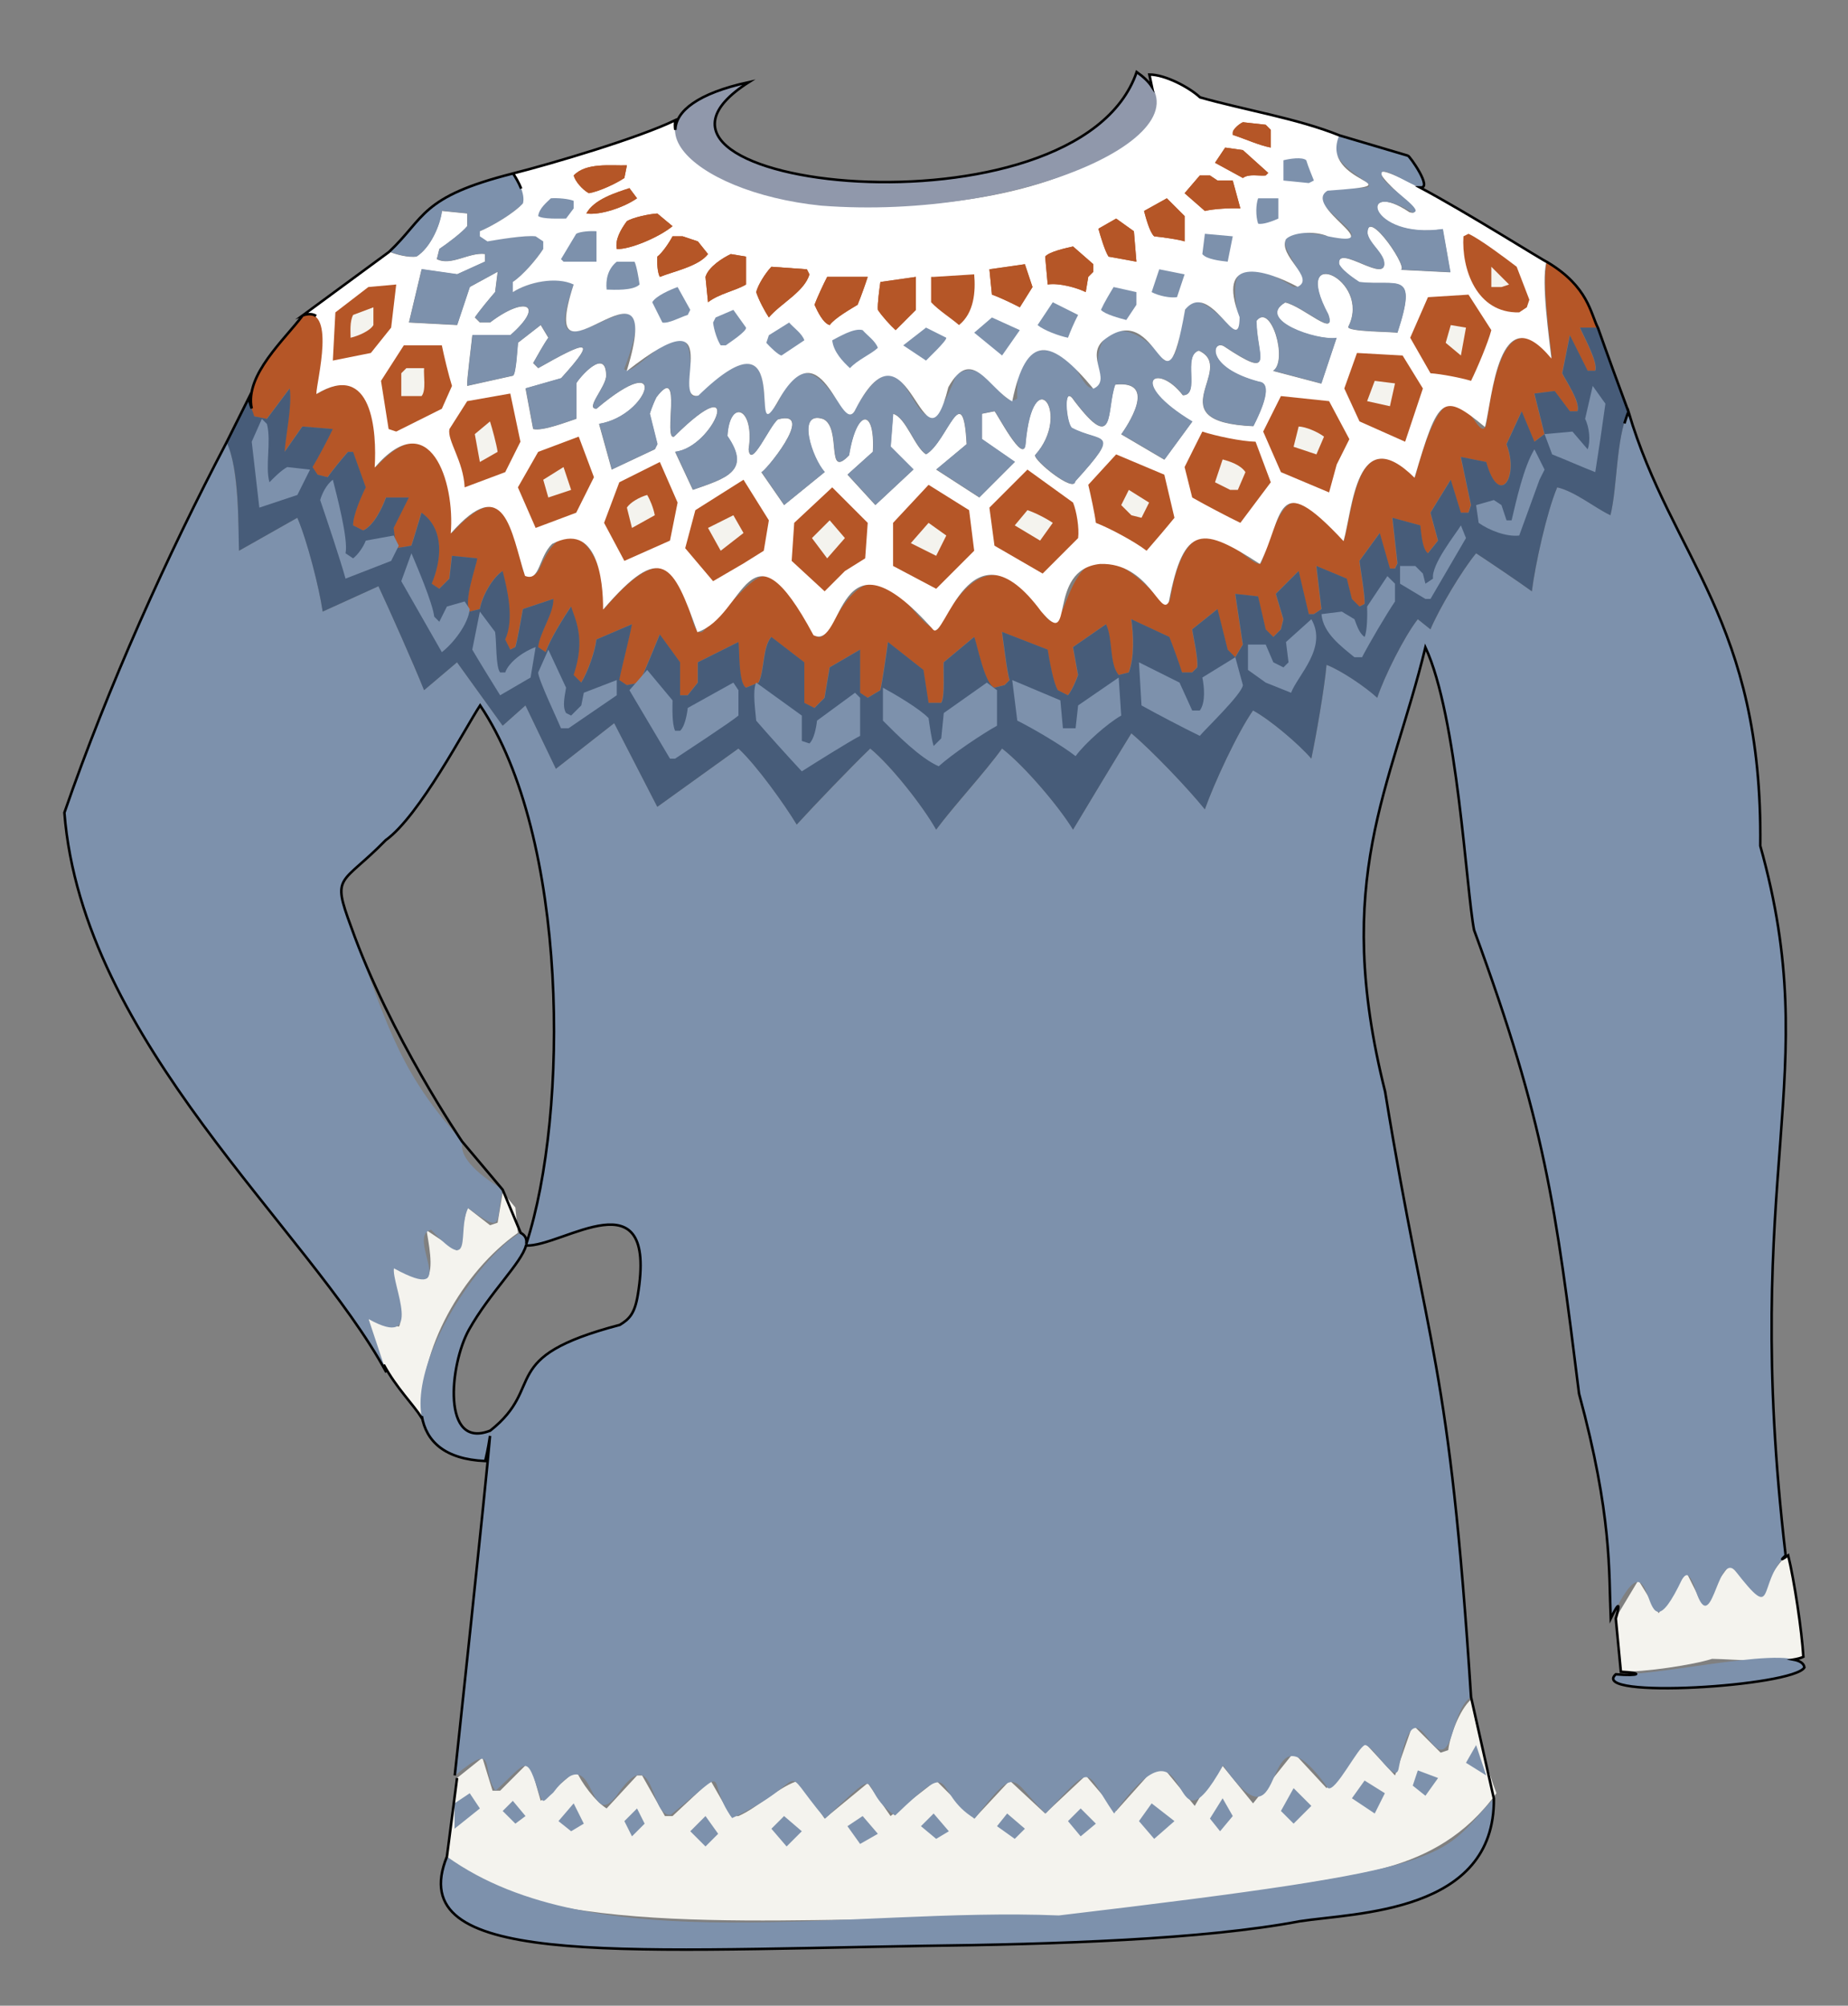 <?xml version="1.0" encoding="utf-8"?>
<!-- Generator: Adobe Illustrator 24.0.0, SVG Export Plug-In . SVG Version: 6.00 Build 0)  -->
<svg version="1.1" id="Layer_1" xmlns="http://www.w3.org/2000/svg" xmlns:xlink="http://www.w3.org/1999/xlink" x="0px" y="0px"
	 viewBox="0 0 729 791" style="enable-background:new 0 0 729 791;" xml:space="preserve">
<rect x="0" y="0" width="729" height="791" fill="#808080" stroke="none"/>
<style type="text/css">
	.st0{fill-rule:evenodd;clip-rule:evenodd;fill:#F4F3EE;}
	.st1{fill-rule:evenodd;clip-rule:evenodd;fill:#772222;}
	.st2{fill-rule:evenodd;clip-rule:evenodd;fill:#B55627;}
	.st3{fill-rule:evenodd;clip-rule:evenodd;fill:#FFFFFF;}
	.st4{fill-rule:evenodd;clip-rule:evenodd;fill:#7D91AC;}
	.st5{fill-rule:evenodd;clip-rule:evenodd;fill:#475C79;}
	.st6{fill-rule:evenodd;clip-rule:evenodd;fill:#9098AB;}
	.st7{fill-rule:evenodd;clip-rule:evenodd;fill:none;stroke:#000000;stroke-miterlimit:10;}
</style>
<g>
	<path class="st0" d="M637.3,638.2l9-15l8,13l11-16l6,12l11-15l12,12c2-4.1,7-13.2,11-16c2.4,9.8,5.4,29.8,6,40
		c-6.4,3.2-27.5,1.1-35.9,1c-7,2.3-27.1,5.4-36.1,5L637.3,638.2z"/>
	<path class="st0" d="M198.3,470.2l-2,12l-3,1l-9-7l-4,17l-12-8c0.5,4,3.2,15.4,0,19l-14-5c0.4,3.3,5.4,21.5,3,24l-12-4
		c2.3,20.5,15.5,31.4,21,40c-1.5-26.9,16.3-57.7,38-73l-1-10L198.3,470.2z"/>
</g>
<path class="st0" d="M180.3,701.2l10-8l4,13h3l10-10h2l4,14l14-12c1.9,4.7,7.5,12.2,12,15l12-13h2l9,16h3l15-14l8,14h3
	c7.5-3.2,16.7-12.2,24-14l10,15l17-14l9,13l18-14l15,15l14-15l14,13l16-15l12,14l17-19l14,17l10-17l13,16l16-20l13,14l15-18l12,13
	l7-20l11,11l3-1c0.7-5.8,4.4-15.8,9-20c1.5,9.5,6.5,28,10,37c-24.2,33.4-59.8,31.2-87.4,38.1c-55.1,6.3-70.5,12.4-134.3,11.6
	c-49.8-1.2-162.4,8.7-192.2-24.6L180.3,701.2z"/>
<path class="st1" d="M592.3,113.2h-4v-8l7,7L592.3,113.2z M570.3,135.2l2-7l6,1l-2,11L570.3,135.2z M539.3,158.2l3-8l8,1l-2,9
	L539.3,158.2z M510.3,176.2l2-8c2.8,0.1,7.5,2.1,10,4l-3,7L510.3,176.2z M485.3,193.2l-6-3l3-9c2.7,0.7,7.1,2.1,9,5l-3,7H485.3z
	 M446.3,203.2l-4-4l3-6l8,5l-3,6L446.3,203.2z M400.3,207.2l5-6c2.6,0.8,7.4,3.2,10,5l-5,7L400.3,207.2z M359.3,214.2l7-8l7,5l-4,8
	L359.3,214.2z M320.3,212.2l7-7l6,7l-7,8L320.3,212.2z M279.3,208.2l10-5l4,7l-9,7L279.3,208.2z M247.3,200.2c1.3-2.1,5.1-4.2,8-5
	c1.1,1.8,2.5,5.2,3,8l-9,5L247.3,200.2z M214.3,189.2l8-5l3,9l-9,3L214.3,189.2z M187.3,171.2l6-5c0.9,2.9,2.5,8.7,3,12l-7,4
	L187.3,171.2z M158.3,156.2v-9l2-2h7c-0.3,2.6,0.9,8.8-1,11H158.3z M138.3,133.2c0-2.4-0.4-6.3,1-9l8-3v7
	C146,130.5,141.3,132.5,138.3,133.2z"/>
<path class="st1" d="M602.3,121.2l-3,2c-17,0.4-22.8-17.4-22-30l2-1c4.6,2.1,14.8,9.8,19,13l5,13L602.3,121.2z M588.3,130.2
	c-1.3,5-5.6,15.1-8,20c-3.9-1.2-11.7-2.7-16-3l-8-14l7-16l16-1L588.3,130.2z M558.3,162.2l-4,12l-18-8l-6-13l5-14l18,1l8,13
	L558.3,162.2z M527.3,183.2l-3,11l-19-8l-7-16l7-14l19,2l8,15L527.3,183.2z M489.3,206.2c-4.8-2.3-14.3-7.3-19-10l-3-12
	c1.6-3.3,5.2-10.4,7-14c5.1,1.7,15.5,3.9,21,4l6,16L489.3,206.2z M452.3,217.2c-4.5-3.5-14.5-8.9-20-11c-0.4-3.4-2.1-11.3-3-15
	l11-12l19,8l4,17C460.8,207.3,455.2,213.9,452.3,217.2z M392.3,215.2l-2-15l15-15l18,13c1.4,3.4,2.5,10.1,2,14l-14,14L392.3,215.2z
	 M352.3,223.2v-17l14-15l16,10l2,16l-15,15L352.3,223.2z M333.3,225.2l-8,8l-13-12l1-15l15-14l14,14l-1,14L333.3,225.2z
	 M293.3,222.2l-12,7l-11-13l4-15l19-12l10,16l-2,12L293.3,222.2z M246.3,221.2l-8-15l6-16l16-8l7,16l-3,15L246.3,221.2z
	 M211.3,208.2l-7-16c2-3.4,5.9-10.4,8-14l16-6l6,16l-7,14L211.3,208.2z M183.3,192.2c-0.5-10.5-7-18.5-6-23l7-11l17-3l4,19l-6,12
	L183.3,192.2z M156.3,170.2l-3-1l-3-19l9-14h15c0.8,4,2.7,11.9,4,16l-4,9L156.3,170.2z M146.3,139.2l-15,3l1-19l13-10l11-1l-2,17
	L146.3,139.2z"/>
<path class="st2" d="M119.3,124.2c15.1-4.8,5.3,28.1,6,31c24.8-14.7,23.3,21.2,23,29c25.8-28.3,31.2,14,30,26
	c28.6-31.6,24.5,18.4,30,17c2,0.5,3.9-1,4.9-3.7c12.3-28.4,27.8,0.9,25.1,16.7c36.4-43.3,30.9,13.8,38.9,8.9
	c27.6-27.6,23.4-31.7,44.7,1.7c2.1,1.6,4-1,6.5-5c19.9-37.1,31.7,2.6,41.6,2.3c10.2-19,23.4-33.6,41.7-6.2
	c11.7,18.5,5.7-50.5,46.9-4.4c1.4,1,2.1,1.1,3-1.2c8.2-48.8,32.4-9.3,36-14.4c10.6-32.1,12.7-28.2,32.6-8.7c4.1-16.7,5.9-46.2,28-25
	c15.4-58,24.4-10.3,28.1-20.6c2.6-17.3,7.5-49.2,25.9-26.4c-0.9-7.7-4-30.8-2-38c16.2,9.7,17,20.2,20,26h-7c1.2,3,7.3,13.8,6,17h-3
	l-7-14l-3,15c1.3,2.8,7.3,11.4,6,15h-3l-6-8l-8,1l4,16l-4,3l-5-12l-6,13c5.2,13.1-3,25.1-8,7l-10-2l4,19l-1,3h-3l-4-13l-8,13l3,11
	l-4,5c-2.4-1.8-2.7-8.7-3-11l-11-3l2,18l-1,2h-2l-4-14l-8,11c0.3,2.7,2.4,14.7,2,17l-2,1l-3-3l-2-8l-12-5l2,17l-3,2h-2l-4-17l-9,9
	l3,10l-1,4l-3,3l-3-3l-3-13l-9-1l3,20l-3,5l-3-3l-4-16l-10,8c0.5,3.1,2.5,12,2,15l-2,2h-4c-1-3.3-3.6-10.4-5-14l-15-7
	c0.9,6.1,1.3,14.9-1,21l-4,1c-3.8-4.5-2.2-14.5-5-20l-13,9l2,11c-0.7,2-2.3,5.9-4,8l-4-2c-1.8-2.9-3.4-12.3-4-16l-18-7
	c0.5,3.3,2,16.3,3,19l-2,2l-4,1c-3.9-1.4-6.8-17.2-8-20l-12,10c-0.2,2.9,0.6,13.7-1,16h-5l-2-13l-14-11c-0.5,3.8-2.2,15.8-3,19l-5,3
	l-3-2v-17l-12,7l-2,12l-4,4l-4-2v-16l-13-10c-3.5,4.1-2.6,12.9-5,18l-5,2c-3.1-1.8-2.5-15.5-3-18l-16,8v8l-4,5h-3v-13l-8-11
	c-1.8,4.5-6,14.5-8,19l-5,1l-3-2c1.3-6.5,3.7-15.3,5-22l-14,6c-0.5,4.6-3.4,12.9-6,17l-3-3c4.9-14.6,0.5-22-1-27
	c-2.7,4-8.5,13.2-10,18l-3-2c0.7-6,6.2-13.3,6-19l-12,4c-0.6,3.3-2.1,12.2-3,15l-2,1l-2-4c3.7-8.1,0.8-19.8-1-27
	c-4.1,2.7-8.1,10-9,15l-4,1c-2.5-4.2,2.5-17.7,3-21l-10-1l-1,9l-4,4l-3-2c3.8-9,5.3-21.4-4-28c-0.9,2.8-3.1,10.5-4,13l-6,1l-1-8
	l6-12h-9c-1.4,3.9-4.7,11-9,13l-4-2c-0.1-3.8,3.2-11.4,5-15l-5-14h-2c-2,2.3-6.1,7.2-8,10l-4-1l-2-3c2.2-3.6,6.1-11,8-15l-12-1
	l-7,10c0.4-6.6,3-17.9,2-25l-9,12l-5-1C93.5,150.2,111.9,134.1,119.3,124.2z"/>
<path class="st3" d="M153.3,99.2c2.7,1.1,7.7,2.5,11,2c5.5-3.5,9.3-12.3,10-18l10,1v5c-2,2.5-8,7-11,9l-1,4c5.6,2.9,12.7-2.8,19-2v3
	l-11,5l-14-2l-5,21l19,1l5-15l11-6l-1,8c-2,2.3-6.1,7.2-8,10l2,2h4c13.9-10.6,21.9-7.2,8,5h-15c-0.2,2.7-2.3,18.1-2,20l18-4
	c1.3-0.5,1.8-11.9,2-13l9-7l3,5c-1.4,1.8-4.7,7.7-6,10l2,2c18.2-10.3,24.3-12.8,9,4l-14,4l3,16c3.7,1,13.8-3,17-4v-14
	c1.1-2.1,11.7-14.5,11.8-3.1c0,4.5-8.5,13.2-3.8,13.1c29.3-24.7,20.8,2.7,1,6l5,18l17-8l1-2l-3-12c0,0,0.9-3.1,2.6-6.5
	c10.7-14.1,2.5,17.4,7,15.5c28.7-28.5,15.7,4.3,0.4,6l7,15c12.9-4.5,23.2-7.3,13.6-21.2c0.9-15,10.9-11.3,8.4,5.2
	c0.8,8.3,8.3-9.5,11.6-11.8c15.5-4.1-6,21.7-6.6,20.8l9,13l16-13c-4.8-5.1-11.5-24.6-0.5-20.9c7.3,3.6,0.8,24,10.1,14.3
	c3-18.6,10.4-18.7,9.4-1.4l-10,9l11,12l15-14l-9-9l1-13c5.1,1.5,8.5,13.2,13,16c8.3-4.8,14.6-30.8,16-4l-12,10l17,11l14-14l-13-9
	v-10l5-1c0.8,0.5,11.5,21.3,12.2,13c2.9-33.6,18.3-11.8,3.8,4.3c-0.6,2.1,15.4,15,15.8,10.4c18.7-20.6,10.3-15-1.3-21.1
	c-2.2-1.7-3.7-17.9,0.9-10.8c16.5,21.7,12.6,3.5,16.2-6.3c17.3-1.9,4.3,16.9,2.4,19.6l17,10l11-15c-26.2-15.8-13.9-23.7-3.7-10.4
	c7,0-0.4-15.6,6.3-17.6c15.4,7.1-17.3,28.1,21.5,29.8c3.4-6.7,7.8-16.9,2.2-17.5c-21.1-5.6-18.6-16.5-13.9-14.1
	c20.8,13.9,13,3.9,12.9-9.9c5.7-7.5,12.6,15.6,6.6,19.7l19,5l6-18c-7.7,1.2-32.1-7.1-20.2-14c7.3,1.7,20.4,14.4,16.9,4.7
	c-15.2-28.4,17.3-13.8,8,4.8c-1.3,2.2,19,2,19.3,2.5c8.2-25,0.2-18.3-15-20c0.1,0-6.6-4-8-7.1c-1-8.6,20.1,9.1,17.6-1.6
	c-1.4-3.9-5.7-6.8-6.4-10.5c-0.2-11,17.7,15.7,12.7,14.3l20,1l-3-17c-29.9,4.2-33.2-20.3-13.1-6.7c2.7,0.8,2.8-0.9,0.4-3.2
	c-44-38.4,50.8,21.8,53.6,22.9c-2.1,8,1.2,30.6,2,38c-21-25.4-23.3,16.2-26.2,27c-16.7-13.8-18.3-12.4-27.8,20
	c-23-22.8-24.4,12.4-28,25c-27.3-29.4-23.4-9.8-33,9c-22.3-14.4-30-16.4-35.9,14.9c-3.3,6.5-7.8-15.5-27.1-14.9
	c-21.7,2.2-9.5,35.1-23.3,18.7c-28.2-38.2-38.1,12.2-42.6,7.2c-38.9-43.9-34.7,8.5-47.2,2.2c-25.8-48.2-26.8-7.5-45.8-1.2
	c-9.6-27-13.9-35.9-37.2-8.9c0.1-11.4-2.3-35.1-20.1-25.9c-5.4,5.2-4.8,15.1-10.7,12.6c-5.6-17.4-7.8-41.2-29.3-16.7
	c1.8-20.4-8.3-51.2-30-26c0.9-14.1-0.9-42.4-23-29c-0.1-4.6,8.5-35.8-6-31L153.3,99.2z"/>
<path class="st2" d="M602.3,121.2l-3,2c-17,0.4-22.8-17.4-22-30l2-1c4.6,2.1,14.8,9.8,19,13l5,13L602.3,121.2z M588.3,130.2
	c-1.3,5-5.6,15.1-8,20c-3.9-1.2-11.7-2.7-16-3l-8-14l7-16l16-1L588.3,130.2z M558.3,162.2l-4,12l-18-8l-6-13l5-14l18,1l8,13
	L558.3,162.2z M527.3,183.2l-3,11l-19-8l-7-16l7-14l19,2l8,15L527.3,183.2z M489.3,206.2c-4.8-2.3-14.3-7.3-19-10l-3-12
	c1.6-3.3,5.2-10.4,7-14c5.1,1.7,15.5,3.9,21,4l6,16L489.3,206.2z M452.3,217.2c-4.5-3.5-14.5-8.9-20-11c-0.4-3.4-2.1-11.3-3-15
	l11-12l19,8l4,17C460.8,207.3,455.2,213.9,452.3,217.2z M392.3,215.2l-2-15l15-15l18,13c1.4,3.4,2.5,10.1,2,14l-14,14L392.3,215.2z
	 M352.3,223.2v-17l14-15l16,10l2,16l-15,15L352.3,223.2z M333.3,225.2l-8,8l-13-12l1-15l15-14l14,14l-1,14L333.3,225.2z
	 M293.3,222.2l-12,7l-11-13l4-15l19-12l10,16l-2,12L293.3,222.2z M246.3,221.2l-8-15l6-16l16-8l7,16l-3,15L246.3,221.2z
	 M211.3,208.2l-7-16c2-3.4,5.9-10.4,8-14l16-6l6,16l-7,14L211.3,208.2z M183.3,192.2c-0.5-10.5-7-18.5-6-23l7-11l17-3l4,19l-6,12
	L183.3,192.2z M156.3,170.2l-3-1l-3-19l9-14h15c0.8,4,2.7,11.9,4,16l-4,9L156.3,170.2z M146.3,139.2l-15,3l1-19l13-10l11-1l-2,17
	L146.3,139.2z"/>
<path class="st0" d="M592.3,113.2h-4v-8l7,7L592.3,113.2z M570.3,135.2l2-7l6,1l-2,11L570.3,135.2z M539.3,158.2l3-8l8,1l-2,9
	L539.3,158.2z M510.3,176.2l2-8c2.8,0.1,7.5,2.1,10,4l-3,7L510.3,176.2z M485.3,193.2l-6-3l3-9c2.7,0.7,7.1,2.1,9,5l-3,7H485.3z
	 M446.3,203.2l-4-4l3-6l8,5l-3,6L446.3,203.2z M400.3,207.2l5-6c2.6,0.8,7.4,3.2,10,5l-5,7L400.3,207.2z M359.3,214.2l7-8l7,5l-4,8
	L359.3,214.2z M320.3,212.2l7-7l6,7l-7,8L320.3,212.2z M279.3,208.2l10-5l4,7l-9,7L279.3,208.2z M247.3,200.2c1.3-2.1,5.1-4.2,8-5
	c1.1,1.8,2.5,5.2,3,8l-9,5L247.3,200.2z M214.3,189.2l8-5l3,9l-9,3L214.3,189.2z M187.3,171.2l6-5c0.9,2.9,2.5,8.7,3,12l-7,4
	L187.3,171.2z M158.3,156.2v-9l2-2h7c-0.3,2.6,0.9,8.8-1,11H158.3z M138.3,133.2c0-2.4-0.4-6.3,1-9l8-3v7
	C146,130.5,141.3,132.5,138.3,133.2z"/>
<path class="st4" d="M528.3,53.2c-9.6,15,30.8,22.5,0.1,20.7c-25.2,1.8,24.3,24.3-4.5,19.2c-37-7.3,0.1,18.8-13.6,20.1
	C468,87,500.5,145.1,482.7,126c-23.5-22.7-12,17-23.4,16.1c-12-16.7-30-16.6-25.6,8.8c-5.8,8.3-8.3-10-16-11.9
	c-16-4.2-16.7,8.2-16.4,18.1c-5.9,5.3-12.5-17.9-24.1-9.2c-17.5,46.9-16.1-28.2-39.5,12.9c-4.4,13.3-16-34.6-30.9-1.9
	c-12.7,18.6,7.7-40.1-32.5-2.7c-2.1,0.5-2-1.9-2.2-6.8c3-35.8-22.1,1.5-25.9-3.9c20.8-53.9-37.8,15.5-19.8-33.4
	c-6.9-3.4-17.5-0.9-24,3v-4c3.7-2.3,9.5-9.1,12-13v-3l-3-2c-3.9-0.5-14.9,1.3-19,2l-3-2v-2c4.8-1.9,13.4-7.1,17-11
	c1.1-3.7-2.3-9.4-4-12c-36.8,9.3-34.5,17.4-49,31c2.7,1.1,7.7,2.5,11,2c5.5-3.5,9.3-12.3,10-18l10,1v5c-2,2.5-8,7-11,9l-1,4
	c5.6,2.9,12.7-2.8,19-2v3l-11,5l-14-2l-5,21l19,1l5-15l11-6l-1,8c-2,2.3-6.1,7.2-8,10l2,2h4c13.9-10.6,21.9-7.2,8,5h-15
	c-0.2,2.7-2.3,18.1-2,20l18-4c1.3-0.5,1.8-11.9,2-13l9-7l3,5c-1.4,1.8-4.7,7.7-6,10l2,2c18.2-10.3,24.3-12.8,9,4l-14,4l3,16
	c3.7,1,13.8-3,17-4v-14c1.1-2.1,11.7-14.5,11.8-3.1c0,4.5-8.5,13.2-3.8,13.1c29.3-24.7,20.8,2.7,1,6l5,18l17-8l1-2l-3-12
	c0,0,0.9-3.1,2.6-6.5c10.7-14.1,2.5,17.4,7,15.5c28.7-28.5,15.7,4.3,0.4,6l7,15c12.9-4.5,23.2-7.3,13.6-21.2
	c0.9-15,10.9-11.3,8.4,5.2c0.8,8.3,8.3-9.5,11.6-11.8c15.5-4.1-6,21.7-6.6,20.8l9,13l16-13c-4.8-5.1-11.5-24.6-0.5-20.9
	c7.3,3.6,0.8,24,10.1,14.3c3-18.6,10.4-18.7,9.4-1.4l-10,9l11,12l15-14l-9-9l1-13c5.1,1.5,8.5,13.2,13,16c8.3-4.8,14.6-30.8,16-4
	l-12,10l17,11l14-14l-13-9v-10l5-1c0.8,0.5,11.5,21.3,12.2,13c2.9-33.6,18.3-11.8,3.8,4.3c-0.6,2.1,15.4,15,15.8,10.4
	c18.7-20.6,10.3-15-1.3-21.1c-2.2-1.7-3.7-17.9,0.9-10.8c16.5,21.7,12.6,3.5,16.2-6.3c17.3-1.9,4.3,16.9,2.4,19.6l17,10l11-15
	c-26.2-15.8-13.9-23.7-3.7-10.4c7,0-0.4-15.6,6.3-17.6c15.4,7.1-17.3,28.1,21.5,29.8c3.4-6.7,7.8-16.9,2.2-17.5
	c-21.1-5.6-18.6-16.5-13.9-14.1c20.8,13.9,13,3.9,12.9-9.9c5.7-7.5,12.6,15.6,6.6,19.7l19,5l6-18c-7.7,1.2-32.1-7.1-20.2-14
	c7.3,1.7,20.4,14.4,16.9,4.7c-15.2-28.4,17.3-13.8,8,4.8c-1.3,2.2,19,2,19.3,2.5c8.2-25,0.2-18.3-15-20c0.1,0-6.6-4-8-7.1
	c-1-8.6,20.1,9.1,17.6-1.6c-1.4-3.9-5.7-6.8-6.4-10.5c-0.2-11,17.7,15.7,12.7,14.3l20,1l-3-17c-29.2,4.2-34.2-20.3-12.1-6.5
	c5.7-0.2-8.5-9.1-11.5-13.3c-3.8-7.7,10.2,2.3,14.4,3.3c5.2,0.7-4.2-12.5-4.8-12.5L528.3,53.2z"/>
<path class="st3" d="M266.3,47.2c-14.7,7.1-48.6,17.1-64,21c1.9,2.8,5,8.2,4,12c-3.4,3.8-12.1,9-17,11v2l3,2c4.1-0.7,14.8-2.5,19-2
	l3,2v3c-2.4,3.8-8,10.4-12,13v4c6.1-3.9,17-6.3,24-3c-16,49,38-21.3,20.9,34.2c41.5-32.6,16.4,12.2,28.3,9.6
	c39.7-38.6,17.8,27,32.1,1c17.2-29.4,24.3,17.3,30.1,4c21-40.2,26.7,30.7,36.4-8.3c9.3-16.6,15.8,0.5,25.2,5.6
	c5.6-27.1,15.4-25.1,32-5c7.6-3.4-3.2-12.6,3.9-19c22.5-18.3,23.9,35.4,32.3-12.2c10-12.3,21.4,19.7,21.5,3
	c-9.5-24.7,9.9-18.9,22.9-12c7.2-3.4-7.9-12.3-4.6-18.8c2.7-2.7,11.2-3.4,16.6-1.1c24.9,5.1-10.5-11.9-0.2-18
	c37.7-2.7-3.6-2.1,4.6-21.8c-16.6-6.7-37.8-10.1-55-15c-4.3-4-13.8-9-20-9l2,10l-4,10C406.4,96.2,261.6,87.5,266.3,47.2z"/>
<g>
	<g>
		<path class="st4" d="M217.3,78.2c-1.6,1.6-4.6,3.9-5,7c1.7,1.3,8.5,1,11,1l3-4v-3C224.3,78.4,220.1,78,217.3,78.2z"/>
		<path class="st4" d="M235.3,91.2v12h-13l-1-1c1.5-2.5,4.3-7.2,6-10C228.8,91.3,233,91,235.3,91.2z"/>
		<path class="st4" d="M243.3,103.2h7c0.8,1.5,1.7,6.7,2,9c-2.5,2.5-10.1,2.1-13,2C238.9,110.4,239.7,106.1,243.3,103.2z"/>
		<path class="st4" d="M267.3,113.2l5,9l-1,2c-2.8,0.8-7.5,3.5-10,3l-4-8C258.7,116.7,264.5,114.2,267.3,113.2z"/>
		<path class="st4" d="M289.3,122.2l5,7c0.3,1.5-6.8,6.1-8,7h-2c-1.3-1.9-2.7-6.1-3-9l1-2L289.3,122.2z"/>
		<path class="st4" d="M311.3,127.2c1.7,2,5.1,4.3,6,7c-1.8,1.2-6.8,4.5-9,6c-1.2-0.1-4.6-3.4-6-5l1-3L311.3,127.2z"/>
		<path class="st4" d="M328.3,134.2c2.6-1.3,8.6-5,12-4c1.7,2,5.1,4.3,6,7c-3,2.7-8,4.7-11,8C332.5,142.6,328.8,138.8,328.3,134.2z"
			/>
		<path class="st4" d="M356.3,136.2l9-7c2,1,5.4,2.7,8,4c0.2,1.2-7.3,8.2-8,9L356.3,136.2z"/>
		<path class="st4" d="M391.3,125.2l-7,6l11,9l7-10L391.3,125.2z"/>
		<path class="st4" d="M415.3,119.2l-6,9c2.5,2.1,8.5,4.3,12,5c0.9-2.4,2.5-6.2,4-9L415.3,119.2z"/>
		<path class="st4" d="M439.3,113.2c-1.4,2.3-3.7,6.1-5,9c1.6,1.8,7.4,3.3,10,4l4-6v-5L439.3,113.2z"/>
		<path class="st4" d="M457.3,106.2l10,2c-0.5,1.6-2.3,6.8-3,9c-2.7,0.4-7.2-0.5-10-2L457.3,106.2z"/>
		<path class="st4" d="M475.3,92.2l-1,8c1.6,2.1,7.3,2.7,10,3l2-10L475.3,92.2z"/>
		<path class="st4" d="M496.3,78.2c-0.9,2.5-1,7,0,10c1.8,0.5,5.8-1,8-2v-8H496.3z"/>
		<path class="st4" d="M506.3,63.2v8l10,1l2-1c-0.8-2.1-2.2-5.3-3-8C513.7,61.8,508.7,62.6,506.3,63.2z"/>
	</g>
</g>
<g>
	<g>
		<path class="st4" d="M179.3,711.2l6-4l4,6l-10,8V711.2z"/>
		<path class="st4" d="M198.3,714.2l4-4l5,6l-4,3L198.3,714.2z"/>
		<path class="st4" d="M226.3,711.2l-6,7l5,4l5-3L226.3,711.2z"/>
		<path class="st4" d="M251.3,713.2l-5,5l3,6l5-5L251.3,713.2z"/>
		<path class="st4" d="M278.3,716.2l-6,6l6,6l5-5L278.3,716.2z"/>
		<path class="st4" d="M309.3,716.2l-5,5l6,7l6-6L309.3,716.2z"/>
		<path class="st4" d="M340.3,716.2l-6,4l5,7l7-4L340.3,716.2z"/>
		<path class="st4" d="M368.3,715.2l-5,5l6,5l5-3L368.3,715.2z"/>
		<path class="st4" d="M397.3,715.2l-4,5l7,5l4-4L397.3,715.2z"/>
		<path class="st4" d="M426.3,713.2l-5,5l5,6l6-5L426.3,713.2z"/>
		<path class="st4" d="M454.3,711.2l-5,7l6,7l8-7L454.3,711.2z"/>
		<path class="st4" d="M482.3,709.2l-5,8l4,5l5-6L482.3,709.2z"/>
		<path class="st4" d="M510.3,705.2l-5,9l5,5l7-7L510.3,705.2z"/>
		<path class="st4" d="M538.3,702.2l-5,7l9,6l4-8L538.3,702.2z"/>
		<path class="st4" d="M559.3,698.2l-2,6l5,4l5-7L559.3,698.2z"/>
		<path class="st4" d="M582.3,688.2l-4,7l8,5L582.3,688.2z"/>
	</g>
</g>
<path class="st4" d="M487.3,259.2 M321.3,279.2 M642.3,162.2c-5,11.7-4.2,29.7-7,41c-5.9-2.8-14.1-9.5-21-11
	c-4.2,9.8-8.7,30.7-10,41c-5.3-3.8-16.4-11.3-22-15c-5.6,6.8-14.5,21.8-18,30l-5-4c-5.4,6.9-13.2,22.6-16,31
	c-4.4-4.2-14.2-10.8-20-13c-0.8,9.1-4.1,28.2-6,37c-4.9-5.8-16.2-15.3-23-19c-6.3,9-15.5,29-19,39c-6.5-8.2-21-23.2-29-30
	c-5.8,9.4-17.4,28.6-23,38c-5.6-9.3-19.4-25.3-28-32c-6.8,9.5-18.9,22.5-26,32c-5.1-9.2-17.9-25.3-26-32c-7.4,7.2-22,22.4-29,30
	c-4.8-8-16.1-23.7-23-30l-32,23l-17-33l-23,18l-12-25l-9,8l-18-25l-13,11c-4.2-10.3-13.4-31.2-18-41l-22,10c-1.4-9.5-6.1-28.1-10-37
	l-23,13c-0.1-9.4-0.4-34.7-5-43C66,219,42.8,270.3,25.4,320.5c7.1,90.5,96.5,164.3,127,220.7l-7-21c22.4,12.5,9-13.8,10-20
	c27.3,14.9,4.3-12.9,14.7-15.2c17.4,18.6,10,0.3,14.6-8.6c14.8,11.1,10.5,5.1,13.7-7.2c-4.7-3-17.9-11.1-16-19
	c-23.4-26.1-28.5-41.7-43.8-84.7c-7.8-21-4-16.1,13.7-34.2c13.3-9.5,31.6-44.7,37.2-53.1c35,51.8,35.1,161.5,18,213
	c14.4,0.8,52.3-28.7,44.2,19.5c-1.2,7.3-3.3,9.5-7.1,11.8c-49.1,12.9-28.7,24-51.1,41.7c-0.5,11-14,136-14,136
	c17.2-14.3,9.9-2.1,16,6c12.8-11.6,11.9-15.2,17.6,2.4c1.4,2.9,1.5,1.5,5.1-1.6c17-22.3,13.2,15.6,24.7,1.6
	c15.9-23.4,13,8.2,21.7,7.1c25.5-20.6,12.8-14.6,24.2,1.3c32.8-15.2,16.9-23.4,36.7,0.2c25-23.4,11.7-12.1,27.6-1.2
	c25.4-24.4,14.1-9.2,31.4,1.2c17.4-22.4,14.1-15.2,28-2c19.6-20.8,15-17.4,27,0c33.1-46,20,22.1,43-19c27.2,39.1,13-30.5,41.3,8.9
	c2.9,2.2,12-16.4,14.7-16.9c3.6,0.4,12.2,16.5,13.3,8.9c6.9-35.9,12.9,3.1,19.8-9.8c2.2-5.4,4-15.5,8.9-18.1
	c-8.6-133.8-16.9-134.6-33.9-238.8c-21.1-84,2.5-119.9,15.9-175.2c12.7,27.2,16.1,95.9,19.2,111.5c28.1,76.3,32.2,108.9,41.4,182.8
	c13.1,48.3,11.7,70,12.5,88.7c19.7-41,9.7,23.3,28.1-15.7c1.8-2.3,2.7-1.7,4.6,2.8c6.9,23.4,8.8-13,16-6.1
	c16.8,21.6,8.5,5.3,20.3-5.9c-17.9-152.8,15.6-188.4-10-279.8C695.3,244.3,659.6,220.2,642.3,162.2z"/>
<path class="st5" d="M276.3,249.2 M416.3,245.2 M630.3,129.2h-7c1.2,3,7.3,13.8,6,17h-3l-7-14l-3,15c1.3,2.8,7.3,11.4,6,15h-3l-6-8
	l-8,1l4,16l-4,3l-5-12l-6,13c5.2,13.1-3,25.1-8,7l-10-2l4,19l-1,3h-3l-4-13l-8,13l3,11l-4,5c-2.4-1.8-2.7-8.7-3-11l-11-3l2,18l-1,2
	h-2l-4-14l-8,11c0.3,2.7,2.4,14.7,2,17l-2,1l-3-3l-2-8l-12-5l2,17l-3,2h-2l-4-17l-9,9l3,10l-1,4l-3,3l-3-3l-3-13l-9-1l3,20l-3,5
	l-3-3l-4-16l-10,8c0.5,3.1,2.5,12,2,15l-2,2h-4c-1-3.3-3.6-10.4-5-14l-15-7c0.9,6.1,1.3,14.9-1,21l-4,1c-3.8-4.5-2.2-14.5-5-20
	l-13,9l2,11c-0.7,2-2.3,5.9-4,8l-4-2c-1.8-2.9-3.4-12.3-4-16l-18-7c0.5,3.3,2,16.3,3,19l-2,2l-4,1c-3.9-1.4-6.8-17.2-8-20l-12,10
	c-0.2,2.9,0.6,13.7-1,16h-5l-2-13l-14-11c-0.5,3.8-2.2,15.8-3,19l-5,3l-3-2v-17l-12,7l-2,12l-4,4l-4-2v-16l-13-10
	c-3.5,4.1-2.6,12.9-5,18l-5,2c-3.1-1.8-2.5-15.5-3-18l-16,8v8l-4,5h-3v-13l-8-11c-1.8,4.5-6,14.5-8,19l-5,1l-3-2
	c1.3-6.5,3.7-15.3,5-22l-14,6c-0.5,4.6-3.4,12.9-6,17l-3-3c4.9-14.6,0.5-22-1-27c-2.7,4-8.5,13.2-10,18l-3-2c0.7-6,6.2-13.3,6-19
	l-12,4c-0.6,3.3-2.1,12.2-3,15l-2,1l-2-4c3.7-8.1,0.8-19.8-1-27c-4.1,2.7-8.1,10-9,15l-4,1c-2.5-4.2,2.5-17.7,3-21l-10-1l-1,9l-4,4
	l-3-2c3.8-9,5.3-21.4-4-28c-0.9,2.8-3.1,10.5-4,13l-6,1l-1-8l6-12h-9c-1.4,3.9-4.7,11-9,13l-4-2c-0.1-3.8,3.2-11.4,5-15l-5-14h-2
	c-2,2.3-6.1,7.2-8,10l-4-1l-2-3c2.2-3.6,6.1-11,8-15l-12-1l-7,10c0.4-6.6,3-17.9,2-25l-9,12l-5-1c-0.6-2.3-2.3-5.4-2-8l-9,18
	c5.4,11,4.6,34.4,5,43l23-13c3.8,8.8,8.6,27.4,10,37l22-10c4.7,10.1,13.9,30.7,18,41l13-11l18,25l9-8l12,25l23-18l17,33l32-23
	c7,6.4,18.3,22.2,23,30c7-7.7,21.5-22.8,29-30c8.2,6.7,20.9,22.9,26,32c7.1-9.6,19-22.3,26-32c8.7,6.7,22.4,22.8,28,32
	c5.7-9.5,17.2-28.6,23-38c8,6.7,22.4,21.8,29,30c3.6-10.2,12.8-30.1,19-39c6.7,3.6,18,13.2,23,19c1.9-9,5.2-27.9,6-37
	c5.6,2.1,15.5,8.8,20,13c2.8-8.4,10.5-23.9,16-31l5,4c3.4-8.1,12.3-23.1,18-30c5.5,3.6,16.6,11.1,22,15c1.3-10.5,5.9-31.3,10-41
	c7.2,1.7,14.8,8.1,21,11c2.8-11.4,2.1-29.6,7-41C639.4,154.2,633.2,137.2,630.3,129.2z"/>
<path class="st4" d="M631.3,173.2l-2,13c-4.9-1.9-11.7-4.9-17-7l-3-8l11-1l6,7c1.2-3.2,0.7-8.7-1-12l3-13l5,7L631.3,173.2z
	 M607.3,189.2l-8,22c-4.9,0.6-11.8-2-16-5l-1-7l7-2l3,2l2,6h2c1.8-7.6,4.8-21.2,9-28l4,8L607.3,189.2z M562.3,236.2l-10-6v-7h6l3,3
	l1,4l3-2c-0.8-5.5,8.9-17.5,11-21l2,5l-14,24H562.3z M537.3,259.2h-3c-5.1-4.2-12.4-9.5-13-17l8-1l5,3c0.8,1.9,1.7,5.4,4,7
	c1.1-2.4,1.1-9,1-12l8-12l3,3v7C546.8,242.4,540.3,253.4,537.3,259.2z M499.3,269.2l-7-5v-10h7l3,7l4,2l2-2l-1-8l10-9
	c6.5,11.2-5.3,22-8,29L499.3,269.2z M473.3,290.2c-5.8-2.8-17.3-8.8-23-12l-1-17l16,8l5,11h3c2.4-3.2,1.7-9.7,1-13l13-8l3,11
	C489.9,273.8,475.3,287.7,473.3,290.2z M424.3,298.2c-5.2-4.1-16.9-11-23-14l-2-16l19,8l1,11h5l1-9l16-11l1,15
	C437,285.2,428,293.1,424.3,298.2z M370.3,302.2c-7.3-3.2-16.3-12.3-22-18v-13c4.4,2.4,14.4,8.2,18,12c0.4,2.7,1.1,8,2,11l3-3l1-10
	l17-12l4,3v14C387.2,289.6,375.6,297.4,370.3,302.2z M316.3,304.2c-4.4-4.7-13.8-15.1-18-20c-0.2-3.1-1.6-11.9,0-15l18,13v10l3,1
	c1.8-1.6,2.7-6.3,3-9l15-11l2,2v15C334.7,292.6,321,301.2,316.3,304.2z M266.3,299.2h-2l-16-27l7-8l10,12c0,2.8-0.3,9,1,12h2
	c1.8-1.6,2.7-6.3,3-9l18-10l2,3v10C288.7,284.5,269.3,297.2,266.3,299.2z M221.3,287.2c-1.2-3-9-19.3-9-22l4-9l7,15
	c-0.3,2.4-1.7,7.3,0,10l2,1l4-4l1-5l13-5v6l-19,13H221.3z M197.3,274.2c-2.7-4.3-8.3-13.4-11-18l3-15l6,8c0.6,3.3,0.2,14,2,16h2
	c1.5-4.3,7.6-8.5,12-10l-2,12L197.3,274.2z M174.3,257.2l-16-28l4-11c2.2,5.2,8.3,19.4,9,25l2,2l3-6l7-2l2,3
	C184.7,246.3,178.6,253.9,174.3,257.2z M136.3,228.2c-1.8-6.7-7.8-24.6-10-31c0.7-2.4,2.4-6.1,5-8c1.4,5.6,6.2,23.5,5,29l3,2
	c1.8-1.4,3.9-4.2,5-7l11-2l2,4l-3,6L136.3,228.2z M102.3,200.2l-3-26l4-9l2,2c1.8,6.9-0.8,16.8,1,23c1.5-1.6,4.6-4.7,7-6l9,1l-5,10
	L102.3,200.2z"/>
<g>
	<g>
		<path class="st2" d="M247.3,65.2c-6.2,0.2-16.1-1.2-21,4c0.6,2.3,3.4,5.6,6,7c3.8-0.6,10.6-3.7,14-6L247.3,65.2z"/>
		<path class="st2" d="M248.3,74.2c-5.4,1.8-14,4.4-17,10c5.7,0.8,15.2-2.6,20-6L248.3,74.2z"/>
		<path class="st2" d="M259.3,84.2l6,5c-5.3,4.4-17,9.3-22,9c-0.7-3.7,1.5-7.6,4-11C249.9,85.7,256,84.4,259.3,84.2z"/>
		<path class="st2" d="M269.3,93.2l6,2l4,5c-3.6,4.8-13.5,6.8-19,9c-0.9-1.5-1.2-5.6-1-8c1.9-1.4,4.7-5.5,6-8H269.3z"/>
		<path class="st2" d="M294.3,101.2v11c-4.2,2.5-10.6,3.6-15,7l-1-10c1.2-4,6.8-7.5,10-9L294.3,101.2z"/>
		<path class="st2" d="M304.3,105.2l14,1l1,2c-1.9,6.8-11.4,11.5-16,17c-1.6-2.4-4-6.9-5-10C299,112.3,302,107.6,304.3,105.2z"/>
		<path class="st2" d="M326.3,109.2h16c-0.9,2.8-2.7,7.9-4,11c-2.6,1.6-9,5.2-11,8c-2.6-0.7-4.8-5.4-6-8
			C322.3,117.5,324.8,112.1,326.3,109.2z"/>
		<path class="st2" d="M347.3,111.2l14-2c0,3.2,0,9.5,0,13l-8,8c-1.9-1.7-5.3-5.4-7-8C346.1,119.9,346.9,113.9,347.3,111.2z"/>
		<path class="st2" d="M368.3,109.2l16-1c0.6,6.7,0,15.2-6,20c-3.2-2.8-7.8-5.6-11-9v-10H368.3z"/>
		<path class="st2" d="M390.3,106.2l14-2l3,9l-5,8c-2.7-1.4-7.8-3.9-11-5L390.3,106.2z"/>
		<path class="st2" d="M412.3,101.2c1.6-2,8.4-3.4,11-4l8,7v3l-2,2l-1,6c-3.6-1.8-10.7-3.7-15-3L412.3,101.2z"/>
		<path class="st2" d="M433.3,90.2l7-4l7,5l1,12l-11-2C435.9,99.1,434.1,93.1,433.3,90.2z"/>
		<path class="st2" d="M451.3,83.2l9-5l7,7v10c-2.3-0.8-9.2-1.7-12-2C453.5,91.6,452,85.8,451.3,83.2z"/>
		<path class="st2" d="M467.3,76.2l6-7h4l3,2h6l3,11c-3.5-0.2-10.3,0.1-14,1L467.3,76.2z"/>
		<path class="st2" d="M479.3,64.2l4-6l7,1l10,9l-1,1c-2.6,0.3-6.6-0.8-9,1L479.3,64.2z"/>
		<path class="st2" d="M486.3,52.2c0-1,2.2-3.2,4-4l9,1l2,2v7c-4.7-0.9-9.8-3.3-15-5V52.2z"/>
		<path class="st2" d="M247.3,65.2c-6.2,0.2-16.1-1.2-21,4c0.6,2.3,3.4,5.6,6,7c3.8-0.6,10.6-3.7,14-6L247.3,65.2z"/>
		<path class="st2" d="M248.3,74.2c-5.4,1.8-14,4.4-17,10c5.7,0.8,15.2-2.6,20-6L248.3,74.2z"/>
		<path class="st2" d="M259.3,84.2l6,5c-5.3,4.4-17,9.3-22,9c-0.7-3.7,1.5-7.6,4-11C249.9,85.7,256,84.4,259.3,84.2z"/>
		<path class="st2" d="M269.3,93.2l6,2l4,5c-3.6,4.8-13.5,6.8-19,9c-0.9-1.5-1.2-5.6-1-8c1.9-1.4,4.7-5.5,6-8H269.3z"/>
		<path class="st2" d="M294.3,101.2v11c-4.2,2.5-10.6,3.6-15,7l-1-10c1.2-4,6.8-7.5,10-9L294.3,101.2z"/>
		<path class="st2" d="M304.3,105.2l14,1l1,2c-1.9,6.8-11.4,11.5-16,17c-1.6-2.4-4-6.9-5-10C299,112.3,302,107.6,304.3,105.2z"/>
		<path class="st2" d="M326.3,109.2h16c-0.9,2.8-2.7,7.9-4,11c-2.6,1.6-9,5.2-11,8c-2.6-0.7-4.8-5.4-6-8
			C322.3,117.5,324.8,112.1,326.3,109.2z"/>
		<path class="st2" d="M347.3,111.2l14-2c0,3.2,0,9.5,0,13l-8,8c-1.9-1.7-5.3-5.4-7-8C346.1,119.9,346.9,113.9,347.3,111.2z"/>
		<path class="st2" d="M390.3,106.2l14-2l3,9l-5,8c-2.7-1.4-7.8-3.9-11-5L390.3,106.2z"/>
		<path class="st2" d="M412.3,101.2c1.6-2,8.4-3.4,11-4l8,7v3l-2,2l-1,6c-3.6-1.8-10.7-3.7-15-3L412.3,101.2z"/>
		<path class="st2" d="M433.3,90.2l7-4l7,5l1,12l-11-2C435.9,99.1,434.1,93.1,433.3,90.2z"/>
		<path class="st2" d="M451.3,83.2l9-5l7,7v10c-2.3-0.8-9.2-1.7-12-2C453.5,91.6,452,85.8,451.3,83.2z"/>
		<path class="st2" d="M467.3,76.2l6-7h4l3,2h6l3,11c-3.5-0.2-10.3,0.1-14,1L467.3,76.2z"/>
		<path class="st2" d="M479.3,64.2l4-6l7,1l10,9l-1,1c-2.6,0.3-6.6-0.8-9,1L479.3,64.2z"/>
		<path class="st2" d="M486.3,52.2c0-1,2.2-3.2,4-4l9,1l2,2v7c-4.7-0.9-9.8-3.3-15-5V52.2z"/>
	</g>
</g>
<path class="st6" d="M448.3,28.2c-23.3,68-218.7,45.7-153,4c-55.4,12.1-23.4,43.6,28.6,48.9C403.7,87.3,481.9,51.3,448.3,28.2z"/>
<g>
	<g>
		<path class="st4" d="M205.3,486.2c-22,12.1-68.3,87.8-14,90c2.1-9.2,2-12,2-12c-19.2,7.6-16.1-26-8.4-39.8
			C195.6,505.3,214,490.9,205.3,486.2z"/>
		<path class="st4" d="M637.3,660.2c16.8,1.3,73.2-12.9,74.4-2.7C707.5,665,626.3,670.1,637.3,660.2z"/>
	</g>
</g>
<path class="st4" d="M176.3,732.2c58.3,41.8,159.3,19.8,241.4,23.2c159.8-18.9,149.2-22.2,171.6-46.2c0.5,45.2-54.5,45-76.6,48.4
	c-37.8,7.3-96.8,9.1-148.6,9.7C239.8,769.4,158.8,775.3,176.3,732.2z"/>
<path class="st7" d="M180.3,701.2l-4,31l0,0c0,0,0,0,0,0c-17.5,43.1,63.5,37.3,187.8,35.2c51.8-0.6,110.8-2.5,148.6-9.7
	c22.1-3.4,77.1-3.2,76.6-48.4l-9-40c-8.6-133.8-16.9-134.6-33.9-238.8c-21.1-84,2.5-119.9,15.9-175.2
	c12.7,27.2,16.1,95.9,19.2,111.5c28.1,76.3,32.2,108.9,41.4,182.8c13.1,48.3,11.7,70,12.5,88.7c5.3-11,2,0,2,0l2,21
	c9,0.4,7.6,1.8-2,1c-11,9.9,70.1,4.8,74.4-2.7c-0.2-1.6-1.7-2.6-4.3-3.1c1.6-0.3,2.9-0.6,3.9-1.1c-0.6-10.2-3.6-30.2-6-40
	c-2.1,1.4-3.6,2.5-1,0c-17.9-152.8,15.6-188.4-10-279.8c1-89.1-34.8-113.2-52-171.2c-0.6,1.5-1.1,3-1.6,4.6c0.5-1.6,1-3.2,1.6-4.6
	c-3-8-9.2-25-12-33c-3-5.8-3.8-16.3-20-26c-1.6-0.6-31.5-19.5-50.3-29.5c0,0,0.1,0,0.1,0c5.2,0.7-4.2-12.5-4.8-12.5l-27-8
	c-16.6-6.7-37.8-10.1-55-15c-4.3-4-13.8-9-20-9l1,4.8c-1.3-2-3.3-3.9-6-5.8c-23.3,68-218.7,45.7-153,4c-20.3,4.4-28.8,11.5-29,18.8
	c-0.2-1.2-0.2-2.5,0-3.8c-14.7,7.1-48.6,17.1-64,21c1,1.5,2.3,3.7,3.2,6c-0.9-2.3-2.3-4.6-3.2-6c-36.8,9.3-34.5,17.4-49,31l-34,25
	c2.3-0.8,4.1-0.6,5.3,0.2c-1.3-0.8-3-1-5.3-0.2c-6.8,9.2-23,23.5-20.1,36.7c-0.6-1.6-1.1-3.2-0.9-4.7l-9,18
	C66,219,42.8,270.3,25.4,320.5c7.1,90.5,96.5,164.3,127,220.7l-1-3c4.9,9.1,11.5,15.5,15,21c0-0.2,0-0.4,0-0.7c1.7,9.9,9,17,25,17.7
	c1.2-5,1.6-8.1,1.9-9.9c-1.6,19.7-13.9,133.9-13.9,133.9 M198.3,469.2l-16-19c0,0-28.5-41.7-43.8-84.7c-7.8-21-4-16.1,13.7-34.2
	c13.3-9.5,31.6-44.7,37.2-53.1c34.9,51.7,35.1,160.7,18.2,212.4c0.3-1.9-0.3-3.4-2.2-4.4L198.3,469.2z M251.6,510.7
	c-1.2,7.3-3.3,9.5-7.1,11.8c-49.1,12.9-28.7,24-51.1,41.7c-19.2,7.6-16.1-26-8.4-39.8c8.2-14.6,20.7-26.3,22.5-33.2
	C221.9,491.9,259.6,462.5,251.6,510.7z"/>
</svg>
